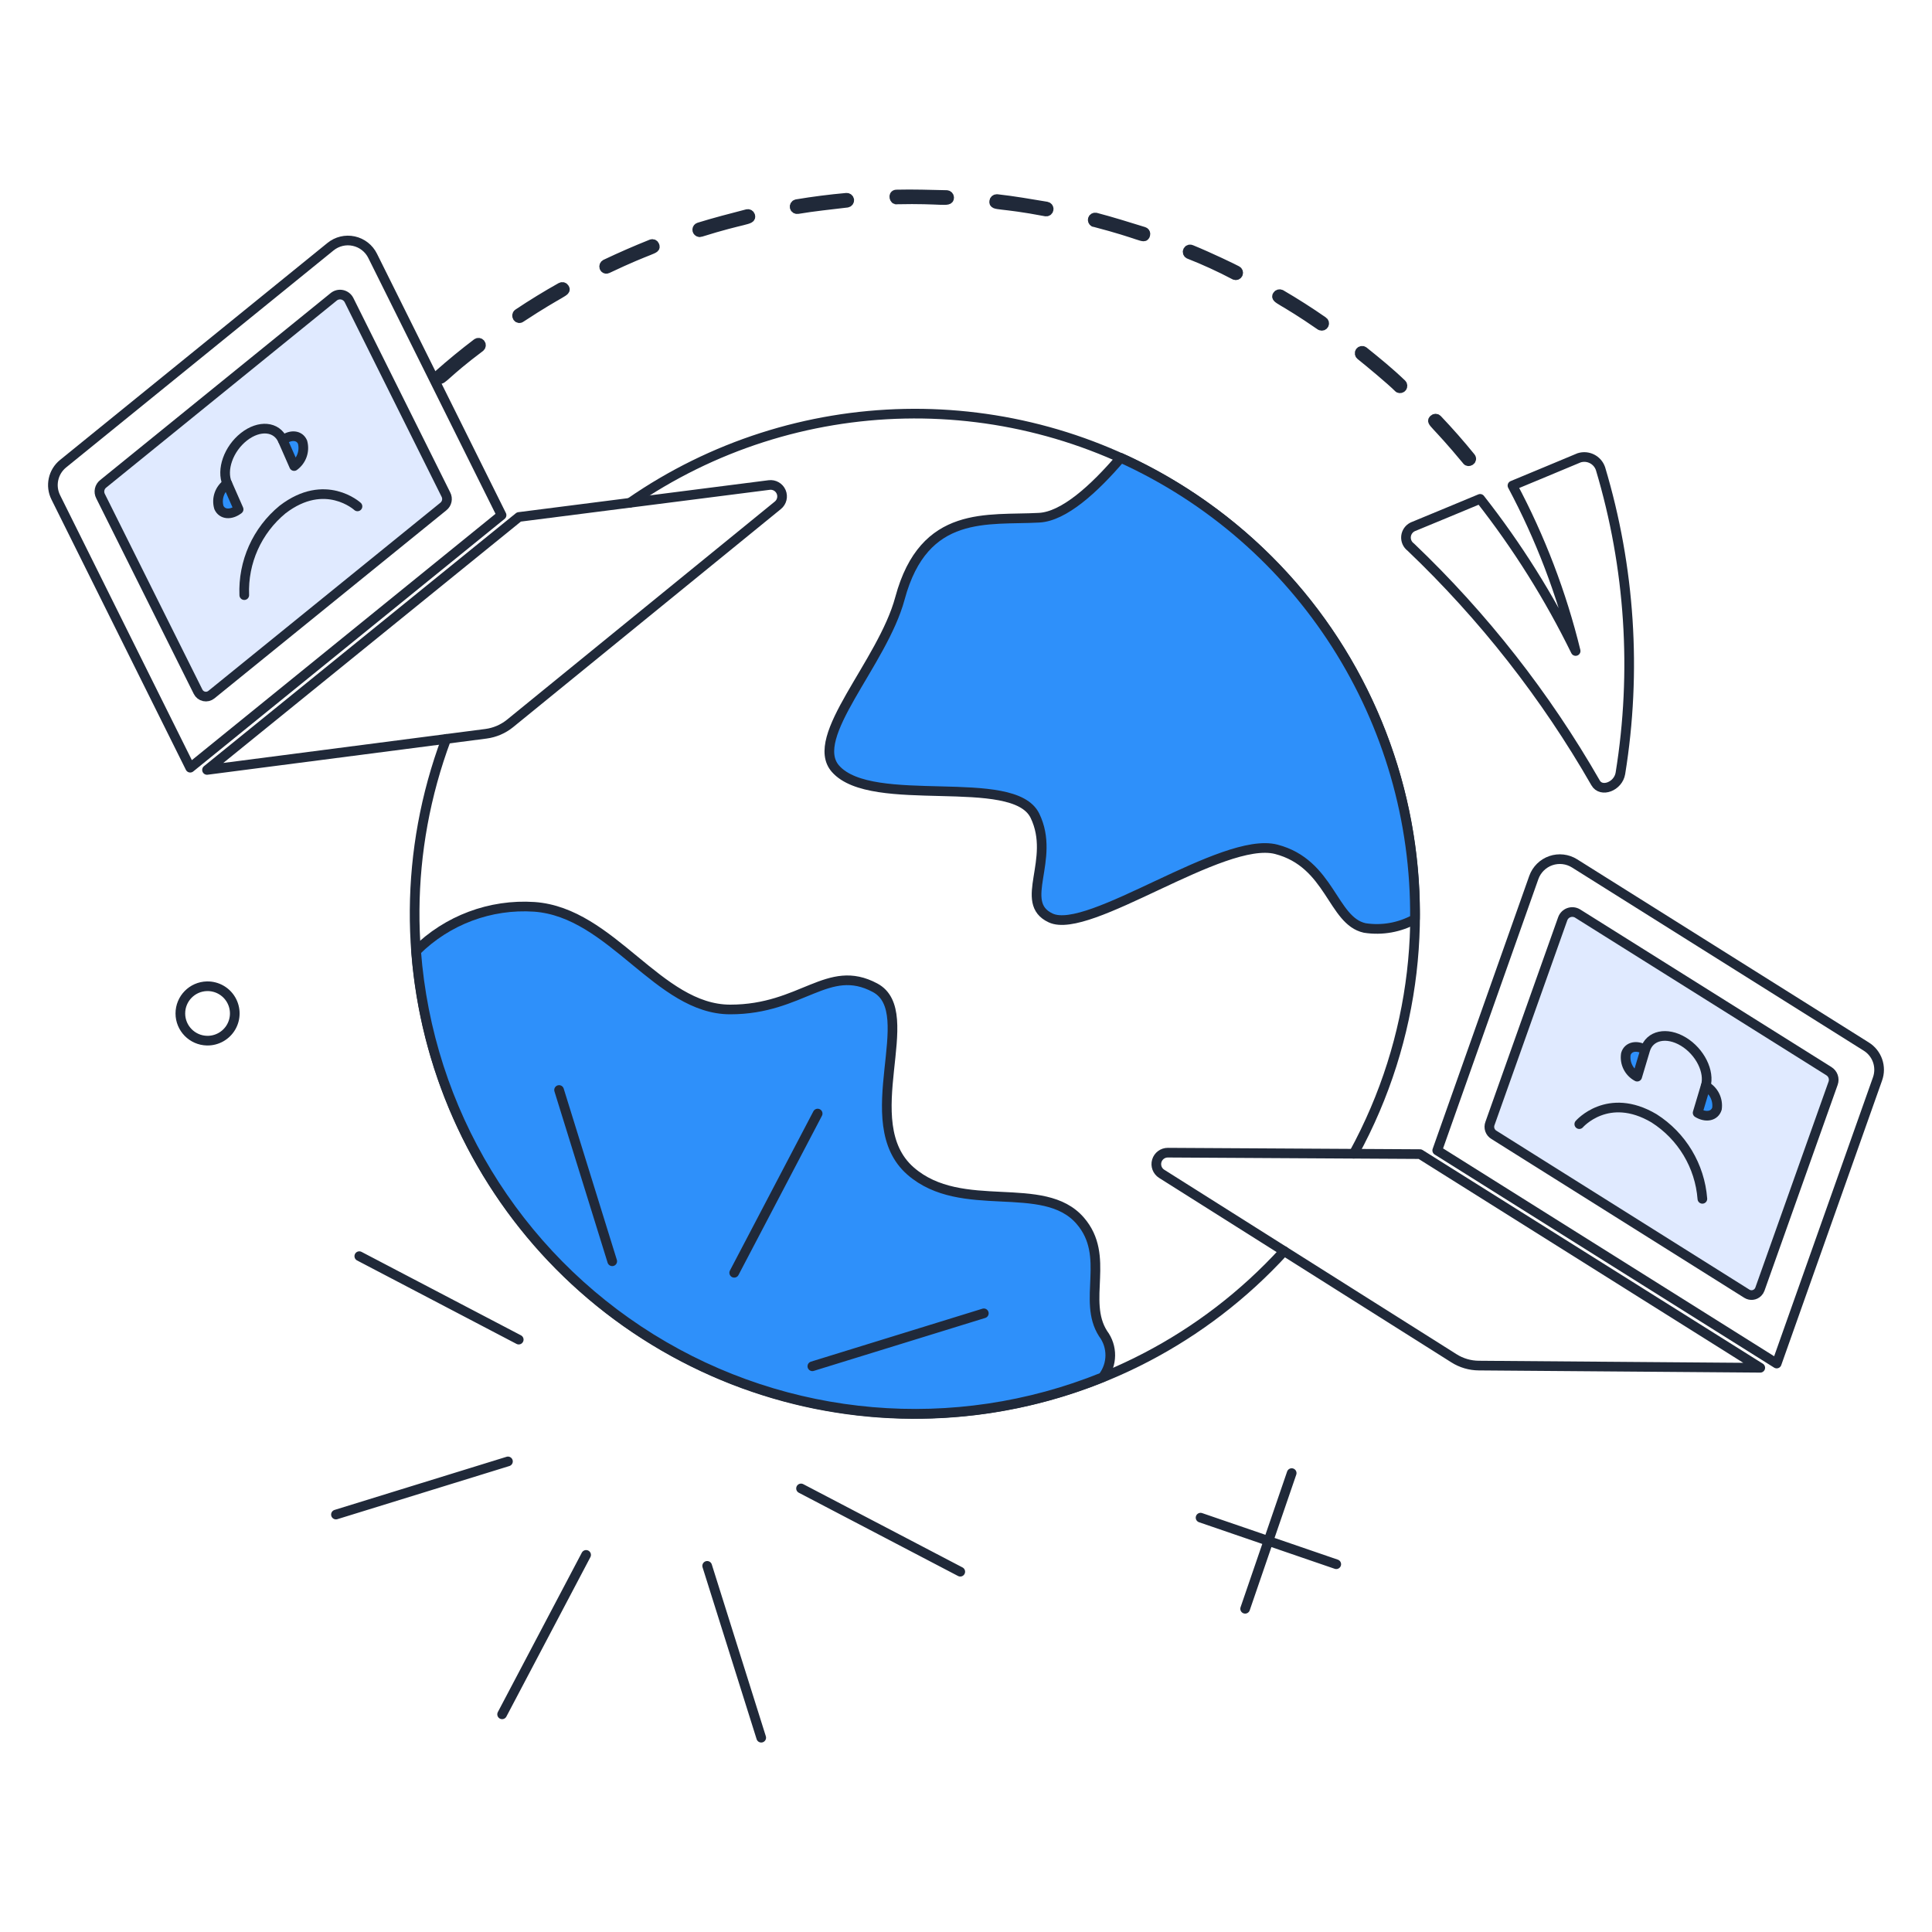 <svg xmlns="http://www.w3.org/2000/svg" xmlns:xlink="http://www.w3.org/1999/xlink" viewBox="0 0 160 160"><path d="M 132.545 38.807 C 132.295 38.079 131.51 37.682 130.775 37.914 C 128.944 38.686 127.101 39.442 125.256 40.213 C 127.564 44.544 129.322 49.146 130.488 53.913 C 128.301 49.448 125.65 45.225 122.579 41.314 C 120.735 42.087 118.859 42.857 116.999 43.628 C 116.687 43.777 116.476 44.077 116.441 44.421 C 116.407 44.765 116.555 45.102 116.833 45.308 C 122.849 51.044 128.004 57.62 132.138 64.831 C 132.607 65.663 134.013 65.134 134.195 64.045 C 135.56 55.615 134.996 46.985 132.545 38.805 Z" fill="transparent" stroke-width="0.8" stroke="rgb(32,41,57)" stroke-linecap="round" stroke-linejoin="round" stroke-dasharray=""></path><path d="M 70.104 16.38 C 68.721 16.503 67.344 16.679 65.975 16.908 C 65.862 16.929 65.787 17.038 65.808 17.151 C 65.829 17.264 65.938 17.339 66.051 17.318 C 67.397 17.09 68.791 16.953 70.15 16.788 C 70.261 16.772 70.34 16.673 70.331 16.561 C 70.314 16.451 70.215 16.372 70.104 16.38 Z M 61.893 17.726 C 60.554 18.074 59.2 18.421 57.885 18.829 C 57.805 18.854 57.748 18.924 57.742 19.008 C 57.735 19.091 57.78 19.17 57.855 19.207 C 57.9 19.235 57.955 19.241 58.005 19.223 C 61.647 18.08 62.24 18.249 62.135 17.878 C 62.109 17.77 62.002 17.703 61.893 17.726 Z M 53.953 20.22 C 52.665 20.734 51.395 21.289 50.142 21.884 C 50.053 21.932 50.011 22.037 50.042 22.134 C 50.052 22.164 50.068 22.192 50.09 22.216 C 50.143 22.269 50.223 22.282 50.29 22.248 C 54.009 20.479 54.349 20.682 54.207 20.341 C 54.191 20.29 54.155 20.248 54.107 20.225 C 54.058 20.202 54.002 20.201 53.953 20.221 Z M 39.51 28.42 C 38.408 29.255 37.339 30.133 36.305 31.05 C 36.256 31.096 36.232 31.162 36.241 31.229 C 36.25 31.295 36.29 31.353 36.35 31.384 C 36.63 31.523 36.857 30.922 39.753 28.752 C 39.84 28.683 39.857 28.559 39.792 28.469 C 39.727 28.38 39.603 28.358 39.511 28.419 Z M 46.467 23.79 C 45.255 24.469 44.07 25.195 42.914 25.967 C 42.691 26.116 42.906 26.487 43.14 26.299 C 46.542 24.063 46.941 24.169 46.74 23.865 C 46.714 23.819 46.67 23.785 46.619 23.771 C 46.568 23.757 46.513 23.764 46.467 23.79 Z M 78.408 16.153 C 77.03 16.123 75.622 16.073 74.248 16.108 C 73.918 16.108 74.09 16.603 74.264 16.516 C 78.014 16.432 78.604 16.763 78.604 16.365 C 78.603 16.254 78.518 16.163 78.408 16.153 Z M 94.726 19.192 C 93.401 18.784 92.064 18.362 90.733 18.014 C 90.635 17.996 90.538 18.051 90.505 18.145 C 90.471 18.238 90.51 18.343 90.597 18.391 C 90.612 18.406 90.627 18.406 90.627 18.391 C 94.599 19.426 94.744 19.807 94.847 19.45 C 94.857 19.425 94.862 19.398 94.861 19.371 C 94.859 19.288 94.805 19.216 94.726 19.192 Z M 86.678 17.105 C 85.312 16.879 83.941 16.637 82.565 16.485 C 82.453 16.476 82.354 16.556 82.338 16.667 C 82.27 17.071 82.736 16.775 86.603 17.514 C 86.657 17.525 86.714 17.513 86.759 17.482 C 86.805 17.45 86.836 17.402 86.845 17.347 C 86.861 17.264 86.825 17.18 86.754 17.135 C 86.731 17.12 86.705 17.11 86.678 17.105 Z M 121.79 37.869 C 120.914 36.79 119.996 35.745 119.038 34.738 C 119.003 34.696 118.952 34.671 118.898 34.668 C 118.844 34.666 118.79 34.685 118.751 34.723 C 118.467 34.962 118.815 34.901 121.472 38.111 C 121.583 38.326 121.99 38.106 121.79 37.869 Z M 112.931 29.097 C 112.889 29.063 112.835 29.047 112.781 29.053 C 112.726 29.058 112.677 29.086 112.643 29.128 C 112.626 29.149 112.614 29.172 112.607 29.198 C 112.59 29.25 112.596 29.307 112.623 29.355 C 112.636 29.378 112.653 29.398 112.674 29.415 C 113.423 30.018 115.17 31.458 115.849 32.138 C 115.94 32.182 116.05 32.154 116.109 32.072 C 116.168 31.99 116.159 31.877 116.088 31.805 C 115.096 30.848 114.004 29.959 112.931 29.097 Z M 109.574 26.618 C 108.434 25.826 107.264 25.079 106.065 24.38 C 105.968 24.335 105.853 24.366 105.793 24.455 C 105.587 24.764 106.142 24.727 109.347 26.951 C 109.362 26.951 109.362 26.965 109.377 26.965 C 109.472 27.01 109.585 26.975 109.637 26.883 C 109.689 26.792 109.661 26.676 109.574 26.618 Z M 102.436 22.413 C 102.175 22.268 100.207 21.315 98.64 20.674 C 98.604 20.658 98.564 20.652 98.525 20.658 C 98.466 20.667 98.414 20.701 98.383 20.751 C 98.351 20.802 98.343 20.863 98.36 20.92 C 98.376 20.97 98.412 21.013 98.458 21.037 C 99.755 21.546 101.023 22.127 102.255 22.777 C 102.355 22.824 102.474 22.782 102.522 22.683 C 102.572 22.585 102.534 22.464 102.436 22.413 Z" fill="rgb(46,144,250)"></path><path d="M 70.104 16.38 C 68.721 16.503 67.344 16.679 65.975 16.908 C 65.862 16.929 65.787 17.038 65.808 17.151 C 65.829 17.264 65.938 17.339 66.051 17.318 C 67.397 17.09 68.791 16.953 70.15 16.788 C 70.261 16.772 70.34 16.673 70.331 16.561 C 70.314 16.451 70.215 16.372 70.104 16.38 Z M 61.893 17.726 C 60.554 18.074 59.2 18.421 57.885 18.829 C 57.805 18.854 57.748 18.924 57.742 19.008 C 57.735 19.091 57.78 19.17 57.855 19.207 C 57.9 19.235 57.955 19.241 58.005 19.223 C 61.647 18.08 62.24 18.249 62.135 17.878 C 62.109 17.77 62.002 17.703 61.893 17.726 Z M 53.953 20.22 C 52.665 20.734 51.395 21.289 50.142 21.884 C 50.053 21.932 50.011 22.037 50.042 22.134 C 50.052 22.164 50.068 22.192 50.09 22.216 C 50.143 22.269 50.223 22.282 50.29 22.248 C 54.009 20.479 54.349 20.682 54.207 20.341 C 54.191 20.29 54.155 20.248 54.107 20.225 C 54.058 20.202 54.002 20.201 53.953 20.221 Z M 39.51 28.42 C 38.408 29.255 37.339 30.133 36.305 31.05 C 36.256 31.096 36.232 31.162 36.241 31.229 C 36.25 31.295 36.29 31.353 36.35 31.384 C 36.63 31.523 36.857 30.922 39.753 28.752 C 39.84 28.683 39.857 28.559 39.792 28.469 C 39.727 28.38 39.603 28.358 39.511 28.419 Z M 46.467 23.79 C 45.255 24.469 44.07 25.195 42.914 25.967 C 42.691 26.116 42.906 26.487 43.14 26.299 C 46.542 24.063 46.941 24.169 46.74 23.865 C 46.714 23.819 46.67 23.785 46.619 23.771 C 46.568 23.757 46.513 23.764 46.467 23.79 Z M 78.408 16.153 C 77.03 16.123 75.622 16.073 74.248 16.108 C 73.918 16.108 74.09 16.603 74.264 16.516 C 78.014 16.432 78.604 16.763 78.604 16.365 C 78.603 16.254 78.518 16.163 78.408 16.153 Z M 94.726 19.192 C 93.401 18.784 92.064 18.362 90.733 18.014 C 90.635 17.996 90.538 18.051 90.505 18.145 C 90.471 18.238 90.51 18.343 90.597 18.391 C 90.612 18.406 90.627 18.406 90.627 18.391 C 94.599 19.426 94.744 19.807 94.847 19.45 C 94.857 19.425 94.862 19.398 94.861 19.371 C 94.859 19.288 94.805 19.216 94.726 19.192 Z M 86.678 17.105 C 85.312 16.879 83.941 16.637 82.565 16.485 C 82.453 16.476 82.354 16.556 82.338 16.667 C 82.27 17.071 82.736 16.775 86.603 17.514 C 86.657 17.525 86.714 17.513 86.759 17.482 C 86.805 17.45 86.836 17.402 86.845 17.347 C 86.861 17.264 86.825 17.18 86.754 17.135 C 86.731 17.12 86.705 17.11 86.678 17.105 Z M 121.79 37.869 C 120.914 36.79 119.996 35.745 119.038 34.738 C 119.003 34.696 118.952 34.671 118.898 34.668 C 118.844 34.666 118.79 34.685 118.751 34.723 C 118.467 34.962 118.815 34.901 121.472 38.111 C 121.583 38.326 121.99 38.106 121.79 37.869 Z M 112.931 29.097 C 112.889 29.063 112.835 29.047 112.781 29.053 C 112.726 29.058 112.677 29.086 112.643 29.128 C 112.626 29.149 112.614 29.172 112.607 29.198 C 112.59 29.25 112.596 29.307 112.623 29.355 C 112.636 29.378 112.653 29.398 112.674 29.415 C 113.423 30.018 115.17 31.458 115.849 32.138 C 115.94 32.182 116.05 32.154 116.109 32.072 C 116.168 31.99 116.159 31.877 116.088 31.805 C 115.096 30.848 114.004 29.959 112.931 29.097 Z M 109.574 26.618 C 108.434 25.826 107.264 25.079 106.065 24.38 C 105.968 24.335 105.853 24.366 105.793 24.455 C 105.587 24.764 106.142 24.727 109.347 26.951 C 109.362 26.951 109.362 26.965 109.377 26.965 C 109.472 27.01 109.585 26.975 109.637 26.883 C 109.689 26.792 109.661 26.676 109.574 26.618 Z M 102.436 22.413 C 102.175 22.268 100.207 21.315 98.64 20.674 C 98.604 20.658 98.564 20.652 98.525 20.658 C 98.466 20.667 98.414 20.701 98.383 20.751 C 98.351 20.802 98.343 20.863 98.36 20.92 C 98.376 20.97 98.412 21.013 98.458 21.037 C 99.755 21.546 101.023 22.127 102.255 22.777 C 102.355 22.824 102.474 22.782 102.522 22.683 C 102.572 22.585 102.534 22.464 102.436 22.413 Z" fill="rgb(46,144,250)"></path><path d="M 70.104 16.38 C 68.721 16.503 67.344 16.679 65.975 16.908 C 65.862 16.929 65.787 17.038 65.808 17.151 C 65.829 17.264 65.938 17.339 66.051 17.318 C 67.397 17.09 68.791 16.953 70.15 16.788 C 70.261 16.772 70.34 16.673 70.331 16.561 C 70.314 16.451 70.215 16.372 70.104 16.38 Z M 61.893 17.726 C 60.554 18.074 59.2 18.421 57.885 18.829 C 57.805 18.854 57.748 18.924 57.742 19.008 C 57.735 19.091 57.78 19.17 57.855 19.207 C 57.9 19.235 57.955 19.241 58.005 19.223 C 61.647 18.08 62.24 18.249 62.135 17.878 C 62.109 17.77 62.002 17.703 61.893 17.726 Z M 53.953 20.22 C 52.665 20.734 51.395 21.289 50.142 21.884 C 50.053 21.932 50.011 22.037 50.042 22.134 C 50.052 22.164 50.068 22.192 50.09 22.216 C 50.143 22.269 50.223 22.282 50.29 22.248 C 54.009 20.479 54.349 20.682 54.207 20.341 C 54.191 20.29 54.155 20.248 54.107 20.225 C 54.058 20.202 54.002 20.201 53.953 20.221 Z M 39.51 28.42 C 38.408 29.255 37.339 30.133 36.305 31.05 C 36.256 31.096 36.232 31.162 36.241 31.229 C 36.25 31.295 36.29 31.353 36.35 31.384 C 36.63 31.523 36.857 30.922 39.753 28.752 C 39.84 28.683 39.857 28.559 39.792 28.469 C 39.727 28.38 39.603 28.358 39.511 28.419 Z M 46.467 23.79 C 45.255 24.469 44.07 25.195 42.914 25.967 C 42.691 26.116 42.906 26.487 43.14 26.299 C 46.542 24.063 46.941 24.169 46.74 23.865 C 46.714 23.819 46.67 23.785 46.619 23.771 C 46.568 23.757 46.513 23.764 46.467 23.79 Z M 78.408 16.153 C 77.03 16.123 75.622 16.073 74.248 16.108 C 73.918 16.108 74.09 16.603 74.264 16.516 C 78.014 16.432 78.604 16.763 78.604 16.365 C 78.603 16.254 78.518 16.163 78.408 16.153 Z M 94.726 19.192 C 93.401 18.784 92.064 18.362 90.733 18.014 C 90.635 17.996 90.538 18.051 90.505 18.145 C 90.471 18.238 90.51 18.343 90.597 18.391 C 90.612 18.406 90.627 18.406 90.627 18.391 C 94.599 19.426 94.744 19.807 94.847 19.45 C 94.857 19.425 94.862 19.398 94.861 19.371 C 94.859 19.288 94.805 19.216 94.726 19.192 Z M 86.678 17.105 C 85.312 16.879 83.941 16.637 82.565 16.485 C 82.453 16.476 82.354 16.556 82.338 16.667 C 82.27 17.071 82.736 16.775 86.603 17.514 C 86.657 17.525 86.714 17.513 86.759 17.482 C 86.805 17.45 86.836 17.402 86.845 17.347 C 86.861 17.264 86.825 17.18 86.754 17.135 C 86.731 17.12 86.705 17.11 86.678 17.105 Z M 121.79 37.869 C 120.914 36.79 119.996 35.745 119.038 34.738 C 119.003 34.696 118.952 34.671 118.898 34.668 C 118.844 34.666 118.79 34.685 118.751 34.723 C 118.467 34.962 118.815 34.901 121.472 38.111 C 121.583 38.326 121.99 38.106 121.79 37.869 Z M 112.931 29.097 C 112.889 29.063 112.835 29.047 112.781 29.053 C 112.726 29.058 112.677 29.086 112.643 29.128 C 112.626 29.149 112.614 29.172 112.607 29.198 C 112.59 29.25 112.596 29.307 112.623 29.355 C 112.636 29.378 112.653 29.398 112.674 29.415 C 113.423 30.018 115.17 31.458 115.849 32.138 C 115.94 32.182 116.05 32.154 116.109 32.072 C 116.168 31.99 116.159 31.877 116.088 31.805 C 115.096 30.848 114.004 29.959 112.931 29.097 Z M 109.574 26.618 C 108.434 25.826 107.264 25.079 106.065 24.38 C 105.968 24.335 105.853 24.366 105.793 24.455 C 105.587 24.764 106.142 24.727 109.347 26.951 C 109.362 26.951 109.362 26.965 109.377 26.965 C 109.472 27.01 109.585 26.975 109.637 26.883 C 109.689 26.792 109.661 26.676 109.574 26.618 Z M 102.436 22.413 C 102.175 22.268 100.207 21.315 98.64 20.674 C 98.604 20.658 98.564 20.652 98.525 20.658 C 98.466 20.667 98.414 20.701 98.383 20.751 C 98.351 20.802 98.343 20.863 98.36 20.92 C 98.376 20.97 98.412 21.013 98.458 21.037 C 99.755 21.546 101.023 22.127 102.255 22.777 C 102.355 22.824 102.474 22.782 102.522 22.683 C 102.572 22.585 102.534 22.464 102.436 22.413 Z M 112.114 95.544 C 122.585 76.384 116.387 52.386 97.948 40.693 C 83.884 31.777 65.848 32.15 52.165 41.64 M 36.958 61.191 C 30.02 79.776 37.233 100.671 54.158 111.018 C 71.084 121.365 92.97 118.259 106.348 103.611" fill="transparent" stroke-width="0.8" stroke="rgb(32,41,57)" stroke-linecap="round" stroke-linejoin="round" stroke-dasharray=""></path><path d="M 92.816 37.914 C 90.592 40.515 88.096 42.77 86.056 42.874 C 81.821 43.112 76.529 42.133 74.532 49.543 C 73.08 54.943 66.88 61.051 69.194 63.668 C 72.219 67.085 83.939 63.907 85.708 67.554 C 87.478 71.201 84.258 74.738 87.011 76.02 C 90.156 77.5 101.26 69.198 105.687 70.334 C 110.179 71.498 110.33 76.262 113.022 76.851 C 114.452 77.073 115.915 76.813 117.18 76.111 C 117.339 59.678 107.784 44.699 92.816 37.914 Z" fill="rgb(46,144,250)"></path><path d="M 92.816 37.914 C 90.592 40.515 88.096 42.77 86.056 42.874 C 81.821 43.112 76.529 42.133 74.532 49.543 C 73.08 54.943 66.88 61.051 69.194 63.668 C 72.219 67.085 83.939 63.907 85.708 67.554 C 87.478 71.201 84.258 74.738 87.011 76.02 C 90.156 77.5 101.26 69.198 105.687 70.334 C 110.179 71.498 110.33 76.262 113.022 76.851 C 114.452 77.073 115.915 76.813 117.18 76.111 C 117.339 59.678 107.784 44.699 92.816 37.914 Z" fill="transparent" stroke-width="0.8" stroke="rgb(32,41,57)" stroke-linecap="round" stroke-linejoin="round" stroke-dasharray=""></path><path d="M 91.35 110.442 C 89.6 107.705 92.001 104.03 89.46 101.097 C 86.421 97.573 79.646 100.673 75.412 96.983 C 70.785 92.945 76.287 83.841 72.467 81.8 C 68.567 79.713 66.433 83.6 60.475 83.6 C 54.517 83.6 50.671 75.555 44.245 75.1 C 40.609 74.859 37.044 76.193 34.46 78.762 C 35.455 91.952 42.687 103.875 53.925 110.852 C 65.164 117.828 79.058 119.02 91.32 114.059 C 92.147 112.999 92.159 111.516 91.35 110.442 Z" fill="rgb(46,144,250)"></path><path d="M 91.35 110.442 C 89.6 107.705 92.001 104.03 89.46 101.097 C 86.421 97.573 79.646 100.673 75.412 96.983 C 70.785 92.945 76.287 83.841 72.467 81.8 C 68.567 79.713 66.433 83.6 60.475 83.6 C 54.517 83.6 50.671 75.555 44.245 75.1 C 40.609 74.859 37.044 76.193 34.46 78.762 C 35.455 91.952 42.687 103.875 53.925 110.852 C 65.164 117.828 79.058 119.02 91.32 114.059 C 92.147 112.999 92.159 111.516 91.35 110.442 Z M 27.822 125.429 L 42.067 121.028 M 58.565 129.678 L 63.041 143.908 M 29.756 104.03 L 42.959 110.941 M 66.338 123.266 L 79.525 130.162 M 48.539 128.77 L 41.583 141.973 M 17.142 86.182 C 17.958 86.199 18.72 85.774 19.133 85.07 C 19.546 84.366 19.546 83.493 19.133 82.789 C 18.72 82.085 17.958 81.66 17.142 81.677 C 15.916 81.703 14.936 82.704 14.936 83.93 C 14.936 85.155 15.916 86.156 17.142 86.182 Z M 106.972 121.996 L 103.117 133.232 M 110.663 129.542 L 99.426 125.686 M 67.276 113.149 L 81.476 108.764 M 46.3 90.269 L 50.702 104.453 M 67.715 92.22 L 60.804 105.406 M 30.86 21.188 C 30.552 20.565 29.976 20.116 29.296 19.969 C 28.616 19.821 27.907 19.992 27.368 20.432 L 5.228 38.398 C 4.393 39.072 4.141 40.237 4.623 41.196 L 15.753 63.577 L 41.537 42.662 Z" fill="transparent" stroke-width="0.8" stroke="rgb(32,41,57)" stroke-linecap="round" stroke-linejoin="round" stroke-dasharray=""></path><path d="M 36.925 40.954 L 28.91 24.864 C 28.798 24.633 28.585 24.467 28.334 24.413 C 28.083 24.36 27.821 24.425 27.625 24.591 L 8.555 40.061 C 8.238 40.303 8.142 40.738 8.328 41.091 L 16.404 57.286 C 16.501 57.483 16.683 57.625 16.898 57.672 C 17.113 57.719 17.338 57.665 17.508 57.526 L 36.714 41.95 C 37.016 41.712 37.105 41.293 36.925 40.953 Z" fill="rgb(224,234,255)"></path><path d="M 36.925 40.954 L 28.91 24.864 C 28.798 24.633 28.585 24.467 28.334 24.413 C 28.083 24.36 27.821 24.425 27.625 24.591 L 8.555 40.061 C 8.238 40.303 8.142 40.738 8.328 41.091 L 16.404 57.286 C 16.501 57.483 16.683 57.625 16.898 57.672 C 17.113 57.719 17.338 57.665 17.508 57.526 L 36.714 41.95 C 37.016 41.712 37.105 41.293 36.925 40.953 Z M 42.233 59.917 L 64.418 41.847 C 64.749 41.579 64.86 41.123 64.691 40.732 C 64.522 40.342 64.114 40.111 63.692 40.168 L 42.974 42.813 L 17.144 63.762 L 40.252 60.767 C 40.978 60.67 41.663 60.376 42.233 59.917 Z" fill="transparent" stroke-width="0.8" stroke="rgb(32,41,57)" stroke-linecap="round" stroke-linejoin="round" stroke-dasharray=""></path><path d="M 18.823 40.047 L 19.761 42.179 C 19.111 42.677 18.391 42.614 18.128 42.028 C 17.911 41.287 18.191 40.49 18.823 40.047 Z" fill="rgb(46,144,250)"></path><path d="M 18.823 40.047 L 19.761 42.179 C 19.111 42.677 18.391 42.614 18.128 42.028 C 17.911 41.287 18.191 40.49 18.823 40.047 Z" fill="transparent" stroke-width="0.8" stroke="rgb(32,41,57)" stroke-linecap="round" stroke-linejoin="round" stroke-dasharray=""></path><path d="M 25.054 36.613 C 25.257 37.354 24.979 38.143 24.358 38.595 L 23.42 36.459 C 24.07 35.963 24.797 36.023 25.054 36.613 Z" fill="rgb(46,144,250)"></path><path d="M 25.054 36.613 C 25.257 37.354 24.979 38.143 24.358 38.595 L 23.42 36.459 C 24.07 35.963 24.797 36.023 25.054 36.613 Z" fill="transparent" stroke-width="0.8" stroke="rgb(32,41,57)" stroke-linecap="round" stroke-linejoin="round" stroke-dasharray=""></path><path d="M 23.42 36.459 C 22.906 35.294 21.47 35.173 20.2 36.172 C 18.93 37.17 18.31 38.909 18.823 40.072 M 20.23 49.286 C 20.116 46.555 21.292 43.928 23.405 42.194 C 26.932 39.488 29.605 41.937 29.605 41.937 M 119.025 95.274 L 147.138 112.922 L 155.485 89.36 C 155.849 88.354 155.458 87.231 154.549 86.668 L 130.397 71.501 C 129.81 71.133 129.087 71.05 128.432 71.276 C 127.777 71.503 127.26 72.014 127.025 72.666 Z" fill="transparent" stroke-width="0.8" stroke="rgb(32,41,57)" stroke-linecap="round" stroke-linejoin="round" stroke-dasharray=""></path><path d="M 151.463 88.71 L 130.654 75.657 C 130.437 75.522 130.17 75.494 129.929 75.579 C 129.688 75.664 129.499 75.855 129.415 76.096 L 123.396 93.033 C 123.255 93.39 123.396 93.796 123.728 93.988 L 144.673 107.144 C 144.961 107.321 145.334 107.277 145.573 107.037 C 145.65 106.961 145.71 106.868 145.747 106.766 L 151.811 89.707 C 151.944 89.334 151.799 88.919 151.463 88.711 Z" fill="rgb(224,234,255)"></path><path d="M 151.463 88.71 L 130.654 75.657 C 130.437 75.522 130.17 75.494 129.929 75.579 C 129.688 75.664 129.499 75.855 129.415 76.096 L 123.396 93.033 C 123.255 93.39 123.396 93.796 123.728 93.988 L 144.673 107.144 C 144.961 107.321 145.334 107.277 145.573 107.037 C 145.65 106.961 145.71 106.868 145.747 106.766 L 151.811 89.707 C 151.944 89.334 151.799 88.919 151.463 88.711 Z M 120.402 112.483 L 96.203 97.21 C 95.845 96.983 95.68 96.547 95.8 96.14 C 95.919 95.734 96.294 95.456 96.718 95.459 L 117.602 95.579 L 145.777 113.273 L 122.473 113.092 C 121.739 113.088 121.021 112.877 120.402 112.483 Z" fill="transparent" stroke-width="0.8" stroke="rgb(32,41,57)" stroke-linecap="round" stroke-linejoin="round" stroke-dasharray=""></path><path d="M 141.255 89.936 L 140.59 92.159 C 141.286 92.582 142.009 92.43 142.193 91.811 C 142.296 91.052 141.924 90.308 141.255 89.936 Z" fill="rgb(46,144,250)"></path><path d="M 141.255 89.936 L 140.59 92.159 C 141.286 92.582 142.009 92.43 142.193 91.811 C 142.296 91.052 141.924 90.308 141.255 89.936 Z" fill="transparent" stroke-width="0.8" stroke="rgb(32,41,57)" stroke-linecap="round" stroke-linejoin="round" stroke-dasharray=""></path><path d="M 134.647 87.29 C 134.529 88.051 134.905 88.803 135.585 89.164 L 136.25 86.941 C 135.554 86.518 134.828 86.669 134.647 87.289 Z" fill="rgb(46,144,250)"></path><path d="M 134.647 87.29 C 134.529 88.051 134.905 88.803 135.585 89.164 L 136.25 86.941 C 135.554 86.518 134.828 86.669 134.647 87.289 Z M 136.25 86.941 C 136.613 85.731 138.034 85.429 139.41 86.261 C 140.787 87.092 141.618 88.756 141.255 89.966 M 140.983 99.282 C 140.773 96.551 139.288 94.08 136.976 92.612 C 133.155 90.354 130.79 93.096 130.79 93.096" fill="transparent" stroke-width="0.8" stroke="rgb(32,41,57)" stroke-linecap="round" stroke-linejoin="round" stroke-dasharray=""></path></svg>